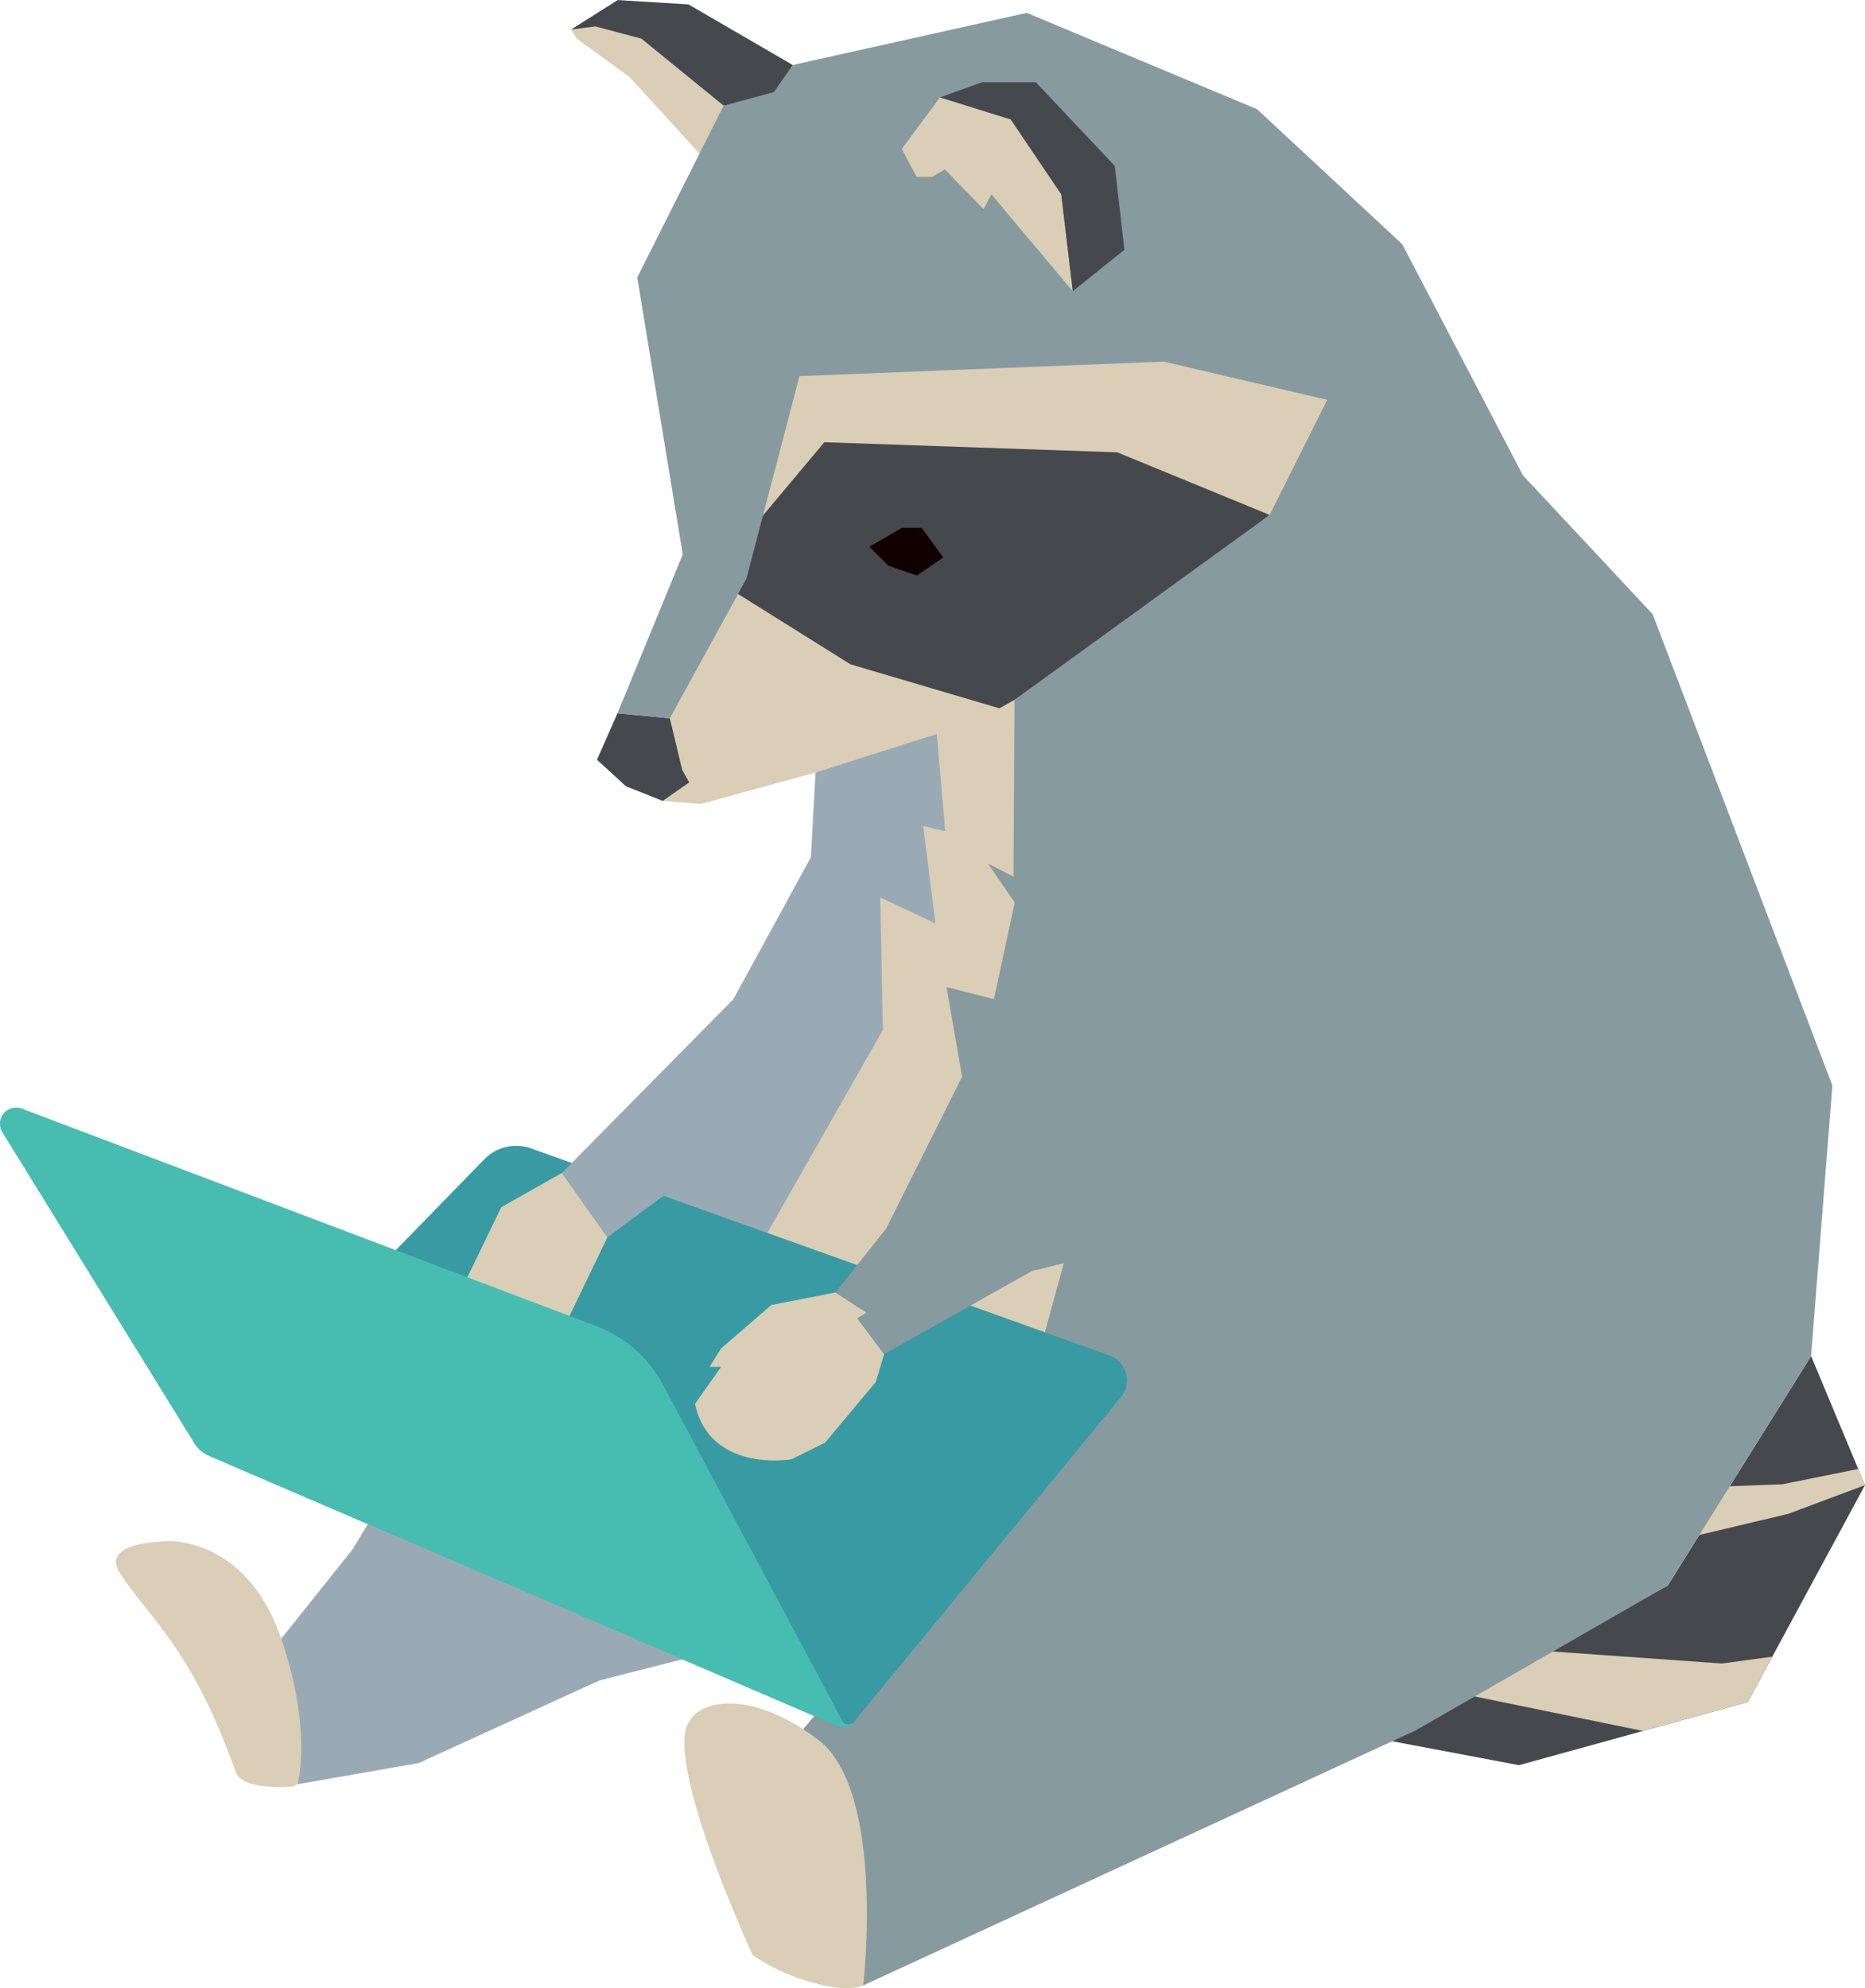 <?xml version="1.0" encoding="UTF-8" standalone="no"?>
<!-- Created with Inkscape (http://www.inkscape.org/) -->

<svg
   width="768.897"
   height="819.644"
   viewBox="0 0 203.437 216.864"
   version="1.1"
   id="svg1"
   xml:space="preserve"
   inkscape:version="1.3.1 (91b66b0783, 2023-11-16, custom)"
   sodipodi:docname="raccoon-dev.svg"
   xmlns:inkscape="http://www.inkscape.org/namespaces/inkscape"
   xmlns:sodipodi="http://sodipodi.sourceforge.net/DTD/sodipodi-0.dtd"
   xmlns="http://www.w3.org/2000/svg"
   xmlns:svg="http://www.w3.org/2000/svg"><sodipodi:namedview
     id="namedview1"
     pagecolor="#505050"
     bordercolor="#eeeeee"
     borderopacity="1"
     inkscape:showpageshadow="0"
     inkscape:pageopacity="0"
     inkscape:pagecheckerboard="0"
     inkscape:deskcolor="#262626"
     inkscape:document-units="px"
     inkscape:zoom="0.70710678"
     inkscape:cx="199.40411"
     inkscape:cy="570.63517"
     inkscape:window-width="1920"
     inkscape:window-height="1020"
     inkscape:window-x="0"
     inkscape:window-y="32"
     inkscape:window-maximized="1"
     inkscape:current-layer="g158-3-3-3-5-5-1"
     showgrid="true"><inkscape:grid
       id="grid14"
       units="px"
       originx="-2843.523"
       originy="-999.718"
       spacingx="0.265"
       spacingy="0.265"
       empcolor="#0099e5"
       empopacity="0.302"
       color="#0099e5"
       opacity="0.149"
       empspacing="5"
       dotted="false"
       gridanglex="30"
       gridanglez="30"
       visible="true"
       enabled="false" /><inkscape:grid
       type="axonomgrid"
       id="grid15"
       units="mm"
       originx="-2843.523"
       originy="-999.718"
       spacingx="0"
       spacingy="1"
       empcolor="#0099e5"
       empopacity="0.302"
       color="#0099e5"
       opacity="0.149"
       empspacing="7"
       dotted="false"
       gridanglex="70"
       gridanglez="50"
       visible="true"
       enabled="false" /></sodipodi:namedview><defs
     id="defs1"><inkscape:path-effect
       effect="fillet_chamfer"
       id="path-effect15-2-7-7-7"
       is_visible="true"
       lpeversion="1"
       nodesatellites_param="F,0,1,1,0,1,0,1 @ F,0,0,1,0,3,0,1 @ F,0,0,1,0,0,0,1 @ F,0,0,1,0,0,0,1 @ F,0,0,1,0,4,0,1 @ F,0,0,1,0,1,0,1"
       radius="1"
       unit="px"
       method="auto"
       mode="F"
       chamfer_steps="1"
       flexible="false"
       use_knot_distance="true"
       apply_no_radius="true"
       apply_with_radius="true"
       only_selected="true"
       hide_knots="false" /><inkscape:path-effect
       effect="fillet_chamfer"
       id="path-effect14-0-5-5-3"
       is_visible="true"
       lpeversion="1"
       nodesatellites_param="F,0,0,1,0,1,0,1 @ F,0,0,1,0,5,0,1 @ F,0,0,1,0,5,0,1 @ F,0,1,1,0,1,0,1"
       radius="1"
       unit="px"
       method="auto"
       mode="F"
       chamfer_steps="1"
       flexible="false"
       use_knot_distance="true"
       apply_no_radius="true"
       apply_with_radius="true"
       only_selected="true"
       hide_knots="false" /></defs><g
     inkscape:groupmode="layer"
     id="layer2"
     inkscape:label="Camada 2"
     transform="translate(-752.349,-264.509)"><g
       id="g158-3-3-3-5-5-1"
       transform="matrix(1.038,0,0,1.038,1087.254,-211.546)"
       inkscape:export-filename="raccoon-dev.png"
       inkscape:export-xdpi="96"
       inkscape:export-ydpi="96"><path
         style="fill:#879a9f;fill-opacity:1;stroke:none;stroke-width:0.265px;stroke-linecap:butt;stroke-linejoin:miter;stroke-opacity:1"
         d="m -210.74,591.26 11.401,10.547 -33.489,40.692 -4.818,-2.836 0.596,-0.691 z"
         id="path14-7-6-6-2" /><path
         style="fill:#daceb7;fill-opacity:1;stroke:none;stroke-width:0.265px;stroke-linecap:butt;stroke-linejoin:miter;stroke-opacity:1"
         d="m -220.718,595.816 0.192,0.235 7.744,2.749 2.041,-7.541 -3.535,0.844 z"
         id="path158-5-5-5-2-2-9"
         sodipodi:nodetypes="cccccc" /><path
         style="fill:#45494e;fill-opacity:1;stroke:none;stroke-width:0.265px;stroke-linecap:butt;stroke-linejoin:miter;stroke-opacity:1"
         d="m -244.227,513.161 6.547,-8.672 13.693,-1.077 23.269,2.549 11.504,6.78 -24.484,19.276 -5.517,1.947 -15.385,-3.778 -12.191,-9.437 z"
         id="path135-6-6-92-9-9-3"
         sodipodi:nodetypes="cccccccccc" /><path
         style="fill:#daceb7;fill-opacity:1;stroke:none;stroke-width:0.265px;stroke-linecap:butt;stroke-linejoin:miter;stroke-opacity:1"
         d="m -245.221,516.088 2.409,-19.972 42.136,-3.537 18.501,7.539 -6.059,12.343 -0.981,0.281 -16.014,-6.576 -30.787,-1.065 z"
         id="path136-2-2-2-1-1-1"
         sodipodi:nodetypes="ccccccccc" /><path
         style="fill:#daceb7;fill-opacity:1;stroke:none;stroke-width:0.265px;stroke-linecap:butt;stroke-linejoin:miter;stroke-opacity:1"
         d="m -245.905,520.537 -1.772,0.423 -4.778,12.391 0.205,0.759 1.299,5.42 0.741,1.325 -2.792,1.948 4.02,0.31 12.032,-3.295 c 8.003,0.057 9.343,-2.386 12.752,-4.052 2.178,0.156 5.722,-1.411 6.577,-2.698 l -15.651,-4.625 z"
         id="path137-9-9-8-2-2-9"
         sodipodi:nodetypes="ccccccccccccc" /><path
         style="fill:#45494e;fill-opacity:1;stroke:none;stroke-width:0.265px;stroke-linecap:butt;stroke-linejoin:miter;stroke-opacity:1"
         d="m -253.002,542.802 -3.872,-1.551 -3.032,-2.781 2.15,-4.882 5.506,0.522 1.299,5.42 0.741,1.325 z"
         id="path138-1-1-9-7-7-4" /><path
         style="fill:#daceb7;fill-opacity:1;stroke:none;stroke-width:0.265px;stroke-linecap:butt;stroke-linejoin:miter;stroke-opacity:1"
         d="m -246.602,469.732 -8.649,-7.044 -4.67,-1.425 -2.708,0.465 0.599,0.96 5.562,4.05 7.332,8.034 2.334,-1.103 z"
         id="path141-2-2-7-0-0-7"
         sodipodi:nodetypes="ccccccccc" /><path
         style="fill:#45494e;fill-opacity:1;stroke:none;stroke-width:0.265px;stroke-linecap:butt;stroke-linejoin:miter;stroke-opacity:1"
         d="m -262.629,461.728 4.901,-3.095 7.433,0.457 10.959,6.369 -1.569,3.267 -5.697,1.006 -8.649,-7.044 -4.819,-1.284 -2.559,0.324 z"
         id="path142-7-7-3-9-9-8"
         sodipodi:nodetypes="cccccccccc" /><path
         style="fill:#daceb7;fill-opacity:1;stroke:none;stroke-width:0.265px;stroke-linecap:butt;stroke-linejoin:miter;stroke-opacity:1"
         d="m -242.533,588.272 10.181,4.018 3.213,-4.297 7.883,-16.158 -1.546,-9.024 4.739,1.098 2.271,-10.501 -2.4,-3.509 2.185,1.018 0.203,-18.899 -0.223,0.155 -3.188,1.792 -5.164,1.645 0.635,9.845 -2.228,-0.359 1.041,9.753 -5.722,-2.578 v 14.138 z"
         id="path143-0-0-6-3-3-4"
         sodipodi:nodetypes="ccccccccccccccccccc" /><path
         style="fill:#100000;fill-opacity:1;stroke:none;stroke-width:0.265px;stroke-linecap:butt;stroke-linejoin:miter;stroke-opacity:1"
         d="m -229.273,518.089 -2.017,-2.001 3.422,-1.986 h 2.092 l 2.259,3.112 -2.762,1.895 z"
         id="path147-9-9-1-6-6-5"
         sodipodi:nodetypes="ccccccc" /><path
         style="fill:#389ba3;fill-opacity:1;stroke:none;stroke-width:0.265px;stroke-linecap:butt;stroke-linejoin:miter;stroke-opacity:1"
         d="m -246.936,586.527 29.232,-30.017 a 4.669,4.669 166.963 0 1 4.918,-1.139 l 4.221,1.51 c 6.864,2.456 15.424,3.749 20.592,7.367 l 35.932,12.856 a 2.814,2.814 74.555 0 1 1.226,4.437 l -28.11,34.192 a 1.331,1.331 166.343 0 1 -1.554,0.378 l -66.235,-28.473 a 0.688,0.688 78.751 0 1 -0.221,-1.111 z"
         id="path148-3-3-2-0-0-0"
         sodipodi:nodetypes="ccccccc"
         inkscape:path-effect="#path-effect15-2-7-7-7"
         inkscape:original-d="m -247.63353,587.24348 32.02222,-32.88292 7.04608,2.52094 c 6.86396,2.45578 15.424,3.74907 20.59187,7.36734 l 39.69782,14.20304 -31.28564,38.05431 z"
         transform="translate(-54.042,23.947)" /><path
         style="fill:#99aab5;fill-opacity:1;stroke:none;stroke-width:0.265px;stroke-linecap:butt;stroke-linejoin:miter;stroke-opacity:1"
         d="m -283.988,618.794 -1.612,2.668 -7.488,9.383 1.707,15.293 12.723,-2.222 19.021,-8.69 8.716,-2.217 v -0.279 l -32.767,-14.137 z"
         id="path150-6-6-9-6-6-3"
         sodipodi:nodetypes="cccccccccc" /><path
         style="fill:#45494e;fill-opacity:1;stroke:none;stroke-width:0.265px;stroke-linecap:butt;stroke-linejoin:miter;stroke-opacity:1"
         d="m -132.319,601.14 5.663,13.567 -12.319,22.795 -24.041,6.632 -13.683,-2.58 29.316,-16.299 z"
         id="path151-0-0-3-2-2-6"
         sodipodi:nodetypes="ccccccc" /><path
         style="fill:#daceb7;fill-opacity:1;stroke:none;stroke-width:0.265px;stroke-linecap:butt;stroke-linejoin:miter;stroke-opacity:1"
         d="m -142.616,614.89 7.303,-0.279 7.975,-1.609 0.68,1.705 -8.098,3.024 -10.405,2.469 z"
         id="path152-6-6-1-6-6-1"
         sodipodi:nodetypes="ccccccc" /><path
         style="fill:#daceb7;fill-opacity:1;stroke:none;stroke-width:0.265px;stroke-linecap:butt;stroke-linejoin:miter;stroke-opacity:1"
         d="m -161.273,632.064 19.587,1.386 5.288,-0.719 -2.578,4.771 -11.014,3.038 -18.842,-3.868 z"
         id="path153-2-2-9-1-1-0"
         sodipodi:nodetypes="ccccccc" /><path
         id="path157-6-6-4-8-8-6"
         style="fill:#daceb7;fill-opacity:1;stroke:none;stroke-width:0.265px;stroke-linecap:butt;stroke-linejoin:miter;stroke-opacity:1"
         d="m -304.634,620.6 c -2.138,-0.026 -7.305,0.423 -5.414,3.345 3.043,4.704 7.565,7.9 12.128,20.788 0.576,2.172 6.043,1.641 6.043,1.641 l 0.496,-0.236 c 0,0 1.623,-5.523 -1.707,-15.293 -3.343,-9.81 -10.569,-10.234 -11.546,-10.246 z"
         sodipodi:nodetypes="sscccss" /><path
         style="fill:#daceb7;fill-opacity:1;stroke:none;stroke-width:0.265px;stroke-linecap:butt;stroke-linejoin:miter;stroke-opacity:1"
         d="m -263.593,581.892 -6.375,3.608 -3.572,7.386 3.283,5.359 6.71,0.241 4.733,-9.836 z"
         id="path145-1-1-78-7-7-3" /><path
         style="fill:#daceb7;fill-opacity:1;stroke:none;stroke-width:0.265px;stroke-linecap:butt;stroke-linejoin:miter;stroke-opacity:1"
         d="m -234.85,594.455 -6.732,1.32 -5.285,4.563 -1.213,1.938 h 1.213 l -2.734,3.87 c 0.976,4.986 5.671,6.408 10.121,5.85 l 3.544,-1.761 5.318,-6.359 0.888,-2.936 -2.81,-3.755 0.967,-0.614 z"
         id="path146-7-7-4-9-9-2"
         sodipodi:nodetypes="ccccccccccccc" /><path
         style="opacity:1;fill:#879a9f;fill-opacity:1;stroke:none;stroke-width:0.265px;stroke-linecap:butt;stroke-linejoin:miter;stroke-opacity:1"
         d="m -246.602,469.732 -9.076,18.056 4.784,29.107 -6.862,16.692 5.506,0.522 8.042,-14.655 5.58,-21.298 38.272,-1.526 17.19,4.016 -6.048,12.095 -26.813,19.43 -0.116,18.588 -2.663,-1.365 2.799,4.096 -2.185,10.137 -4.985,-1.262 1.639,9.422 -7.988,15.959 -5.325,6.708 3.277,2.116 -0.967,0.614 2.81,3.755 15.532,-8.739 3.345,-0.819 -1.986,7.253 10.521,3.764 -31.286,38.054 -3.447,-1.482 -1.192,1.382 2.918,2.427 3.399,24.501 58.091,-26.82 26.451,-15.208 15.063,-24.114 2.24,-28.431 -18.89,-49.534 -13.633,-14.593 -12.679,-24.287 -15.254,-14.187 -24.204,-10.127 -24.597,5.479 -1.976,2.846 z"
         id="path134-9-9-5-2-2-0"
         sodipodi:nodetypes="ccccccccccccccccccccccccccccccccccccccccccc" /><path
         id="path155-2-2-03-0-0-6"
         style="fill:#daceb7;fill-opacity:1;stroke:none;stroke-width:0.265px;stroke-linecap:butt;stroke-linejoin:miter;stroke-opacity:1"
         d="m -246.195,637.654 c -2.132,0.051 -3.578,0.912 -4.069,2.011 0,0 -3.091,2.42 6.704,24.43 4.239,2.893 8.823,3.552 9.847,3.458 1.118,0.05 1.788,-0.27 1.788,-0.27 0,0 2.377,-20.456 -4.764,-25.84 -3.794,-2.86 -7.09,-3.846 -9.507,-3.788 z" /><path
         style="fill:#daceb7;fill-opacity:1;stroke:none;stroke-width:0.265px;stroke-linecap:butt;stroke-linejoin:miter;stroke-opacity:1"
         d="m -227.87,474.27 1.545,2.945 h 1.644 l 1.327,-0.787 4.07,4.186 0.825,-1.565 8.547,10.186 -1.207,-10.186 -5.31,-7.869 -7.435,-2.317 z"
         id="path139-2-2-1-3-3-1"
         sodipodi:nodetypes="ccccccccccc" /><path
         style="fill:#45494e;fill-opacity:1;stroke:none;stroke-width:0.265px;stroke-linecap:butt;stroke-linejoin:miter;stroke-opacity:1"
         d="m -223.863,468.863 4.412,-1.591 h 5.661 l 8.298,8.796 1.01,8.807 -5.429,4.361 -1.207,-10.186 -5.31,-7.869 z"
         id="path140-3-3-0-7-7-5"
         sodipodi:nodetypes="ccccccccc" /><path
         style="fill:#99aab5;fill-opacity:1;stroke:none;stroke-width:0.265px;stroke-linecap:butt;stroke-linejoin:miter;stroke-opacity:1"
         d="m -236.945,539.817 -0.484,8.897 -8.14,14.914 -18.024,18.265 4.779,6.759 5.903,-4.354 10.896,3.899 12.149,-21.324 -0.273,-13.928 5.803,2.731 -1.297,-10.241 2.321,0.546 -0.886,-10.214 z"
         id="path144-5-5-3-9-9-5"
         sodipodi:nodetypes="cccccccccccccc" /><path
         style="fill:#47bdb2;fill-opacity:1;stroke:none;stroke-width:0.265px;stroke-linecap:butt;stroke-linejoin:miter;stroke-opacity:1"
         d="m -234.074,639.571 c 0.205,0.399 0.955,0.294 1.106,0.11 -0.348,0.423 -0.943,0.64 -1.554,0.378 0.325,-0.007 0.421,-0.272 0.448,-0.487 z"
         id="path34-20-2-2-4"
         sodipodi:nodetypes="cccc" /><path
         style="fill:#47bdb2;fill-opacity:1;stroke:none;stroke-width:0.265px;stroke-linecap:butt;stroke-linejoin:miter;stroke-opacity:1"
         d="m -180.032,615.624 -18.895,-35.412 a 13.308,13.308 41.324 0 0 -7.03,-6.181 l -60.347,-22.841 a 1.701,1.701 129.524 0 0 -2.05,2.485 l 20.195,32.718 a 3.166,3.166 40.789 0 0 1.444,1.246 l 66.235,28.473 a 0.351,0.351 132.589 0 0 0.448,-0.487 z"
         id="path149-8-8-6-2-2-7"
         sodipodi:nodetypes="ccccc"
         inkscape:path-effect="#path-effect14-0-5-5-3"
         inkscape:original-d="m -179.56118,616.50619 -21.71934,-40.70517 -69.69953,-26.38144 23.34652,37.8239 z"
         transform="translate(-54.042,23.947)" /></g></g></svg>
